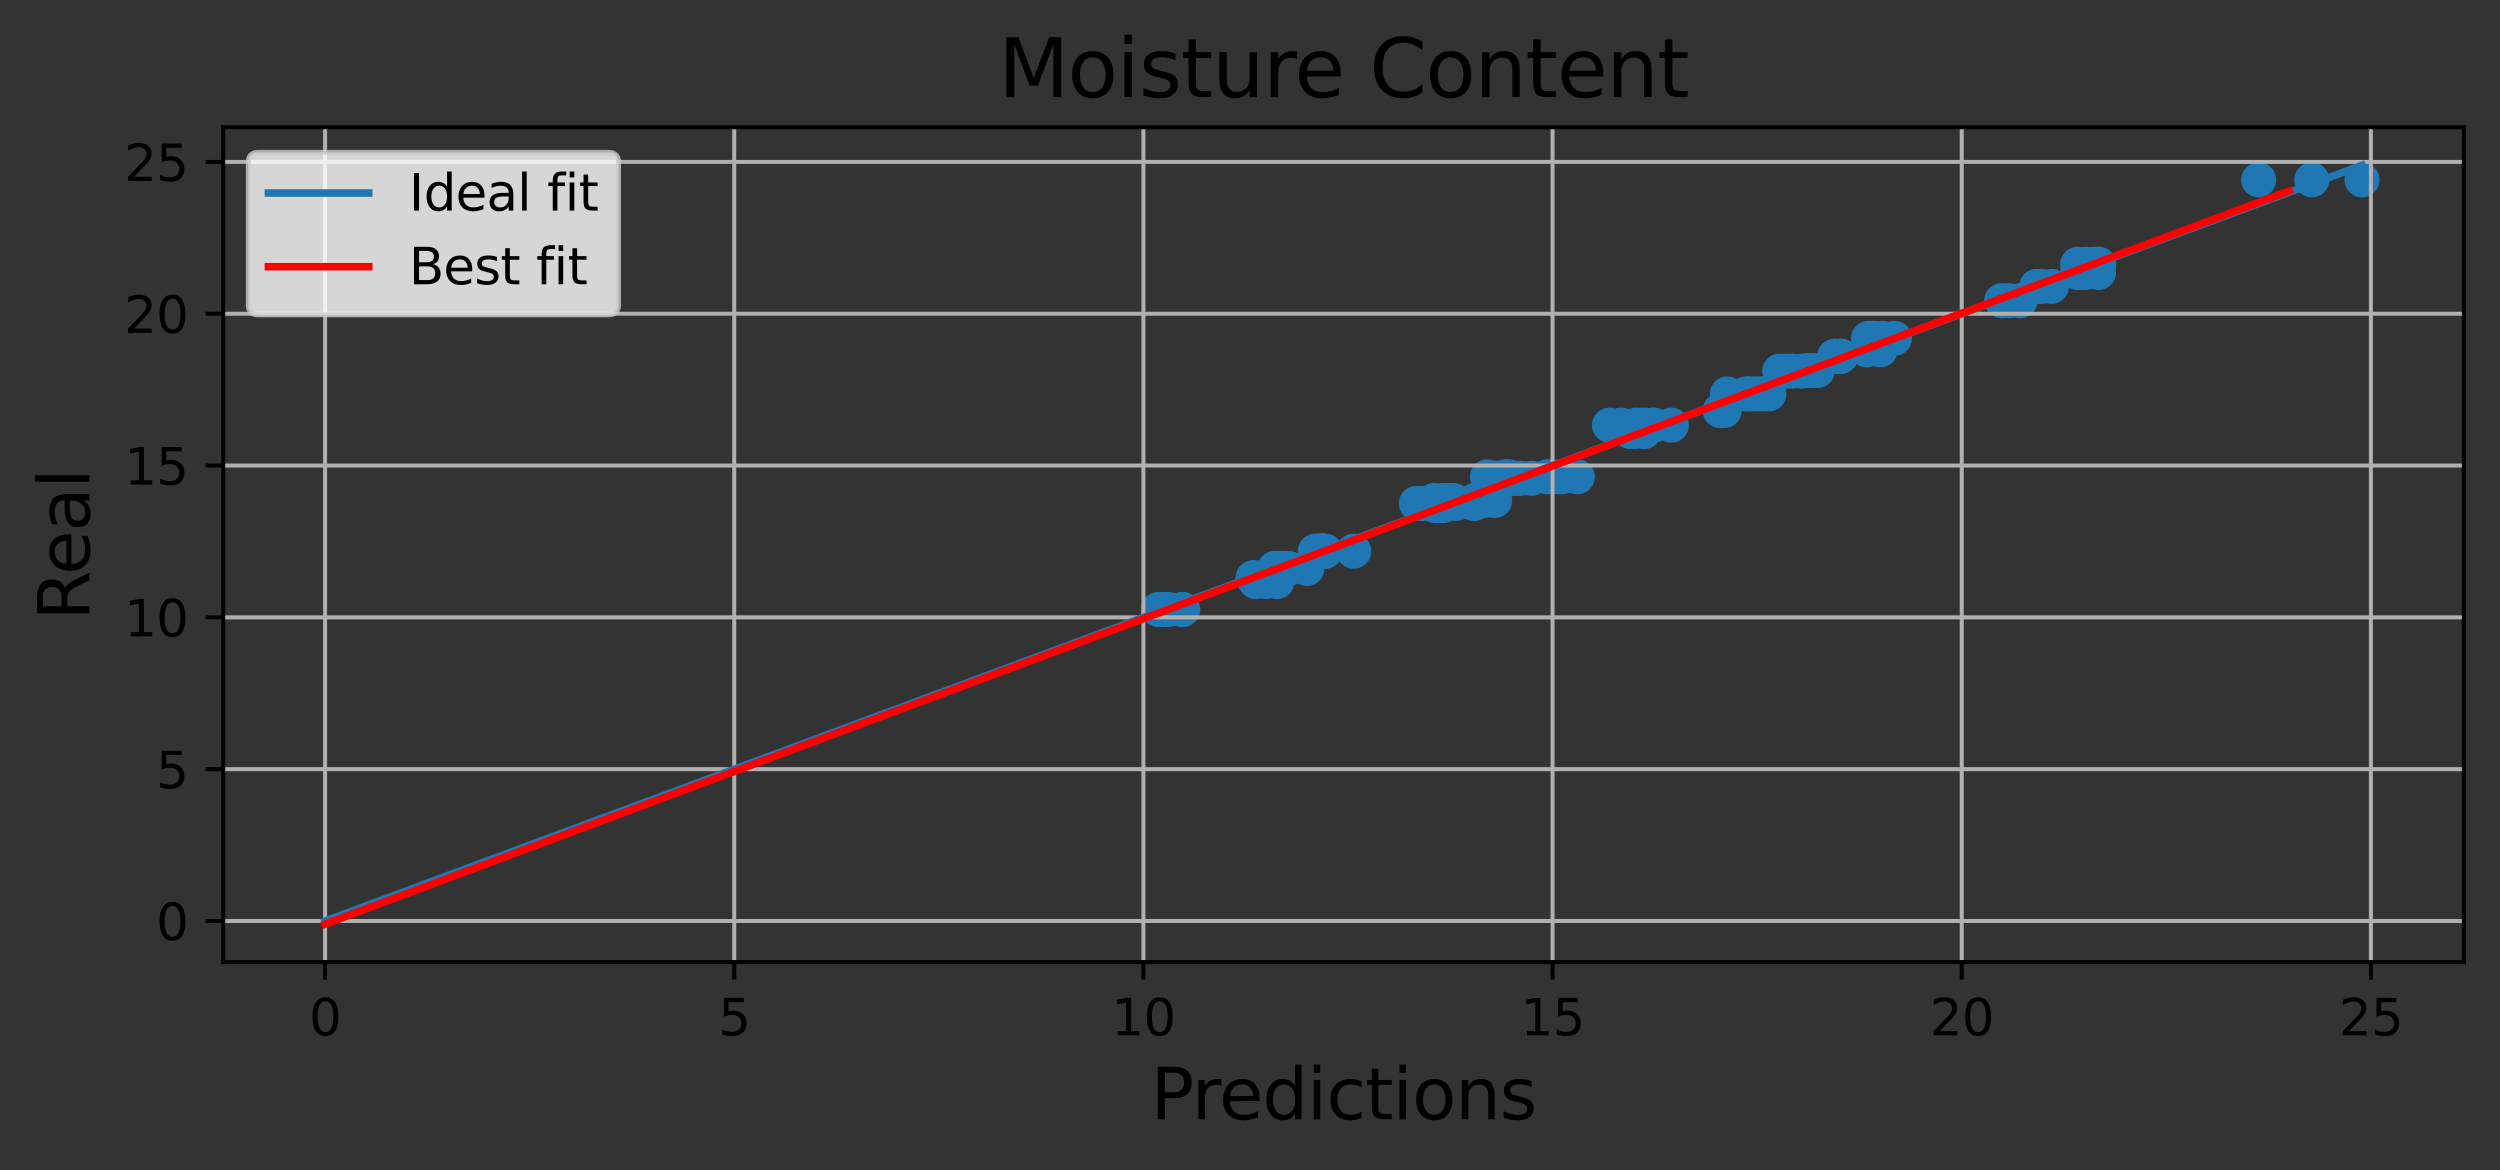 <?xml version="1.0" encoding="utf-8" standalone="no"?>
<!DOCTYPE svg PUBLIC "-//W3C//DTD SVG 1.1//EN"
  "http://www.w3.org/Graphics/SVG/1.1/DTD/svg11.dtd">
<svg xmlns:xlink="http://www.w3.org/1999/xlink" width="498.074pt" height="233.105pt" viewBox="0 0 498.074 233.105" xmlns="http://www.w3.org/2000/svg" version="1.1">
 <rect x="0" y="0" width="498.074" height="233.105" fill="#333333" stroke="none"/>
 <defs>
  <style type="text/css">*{stroke-linejoin: round; stroke-linecap: butt}</style>
 </defs>
 <g id="figure_1">
  <g id="patch_1">
   <path d="M 0 233.105 
L 498.074 233.105 
L 498.074 0 
L 0 0 
L 0 233.105 
z
" style="fill: none"/>
  </g>
  <g id="axes_1">
   <g id="patch_2">
    <path d="M 44.474 191.678 
L 490.874 191.678 
L 490.874 25.358 
L 44.474 25.358 
L 44.474 191.678 
z
" style="fill: none"/>
   </g>
   <g id="PathCollection_1">
    <defs>
     <path id="m0fe116f375" d="M 0 3 
C 0.796 3 1.559 2.684 2.121 2.121 
C 2.684 1.559 3 0.796 3 0 
C 3 -0.796 2.684 -1.559 2.121 -2.121 
C 1.559 -2.684 0.796 -3 0 -3 
C -0.796 -3 -1.559 -2.684 -2.121 -2.121 
C -2.684 -1.559 -3 -0.796 -3 0 
C -3 0.796 -2.684 1.559 -2.121 2.121 
C -1.559 2.684 -0.796 3 0 3 
z
" style="stroke: #1f77b4"/>
    </defs>
    <g clip-path="url(#pcf61de7779)">
     <use xlink:href="#m0fe116f375" x="287.49" y="100.736" style="fill: #1f77b4; stroke: #1f77b4"/>
     <use xlink:href="#m0fe116f375" x="375.026" y="67.406" style="fill: #1f77b4; stroke: #1f77b4"/>
     <use xlink:href="#m0fe116f375" x="298.16" y="95.292" style="fill: #1f77b4; stroke: #1f77b4"/>
     <use xlink:href="#m0fe116f375" x="413.914" y="54.279" style="fill: #1f77b4; stroke: #1f77b4"/>
     <use xlink:href="#m0fe116f375" x="232.717" y="121.424" style="fill: #1f77b4; stroke: #1f77b4"/>
     <use xlink:href="#m0fe116f375" x="405.851" y="57.062" style="fill: #1f77b4; stroke: #1f77b4"/>
     <use xlink:href="#m0fe116f375" x="262.474" y="109.81" style="fill: #1f77b4; stroke: #1f77b4"/>
     <use xlink:href="#m0fe116f375" x="301.898" y="95.292" style="fill: #1f77b4; stroke: #1f77b4"/>
     <use xlink:href="#m0fe116f375" x="374.601" y="69.704" style="fill: #1f77b4; stroke: #1f77b4"/>
     <use xlink:href="#m0fe116f375" x="254.413" y="115.859" style="fill: #1f77b4; stroke: #1f77b4"/>
     <use xlink:href="#m0fe116f375" x="295.104" y="99.708" style="fill: #1f77b4; stroke: #1f77b4"/>
     <use xlink:href="#m0fe116f375" x="297.903" y="95.292" style="fill: #1f77b4; stroke: #1f77b4"/>
     <use xlink:href="#m0fe116f375" x="230.777" y="121.424" style="fill: #1f77b4; stroke: #1f77b4"/>
     <use xlink:href="#m0fe116f375" x="405.797" y="57.062" style="fill: #1f77b4; stroke: #1f77b4"/>
     <use xlink:href="#m0fe116f375" x="357.035" y="73.939" style="fill: #1f77b4; stroke: #1f77b4"/>
     <use xlink:href="#m0fe116f375" x="348.699" y="78.476" style="fill: #1f77b4; stroke: #1f77b4"/>
     <use xlink:href="#m0fe116f375" x="349.935" y="78.476" style="fill: #1f77b4; stroke: #1f77b4"/>
     <use xlink:href="#m0fe116f375" x="327.084" y="84.706" style="fill: #1f77b4; stroke: #1f77b4"/>
     <use xlink:href="#m0fe116f375" x="449.984" y="35.83" style="fill: #1f77b4; stroke: #1f77b4"/>
     <use xlink:href="#m0fe116f375" x="231.641" y="121.424" style="fill: #1f77b4; stroke: #1f77b4"/>
     <use xlink:href="#m0fe116f375" x="361.135" y="73.818" style="fill: #1f77b4; stroke: #1f77b4"/>
     <use xlink:href="#m0fe116f375" x="295.883" y="99.708" style="fill: #1f77b4; stroke: #1f77b4"/>
     <use xlink:href="#m0fe116f375" x="255.005" y="113.258" style="fill: #1f77b4; stroke: #1f77b4"/>
     <use xlink:href="#m0fe116f375" x="254.137" y="113.258" style="fill: #1f77b4; stroke: #1f77b4"/>
     <use xlink:href="#m0fe116f375" x="288.492" y="99.708" style="fill: #1f77b4; stroke: #1f77b4"/>
     <use xlink:href="#m0fe116f375" x="249.724" y="115.133" style="fill: #1f77b4; stroke: #1f77b4"/>
     <use xlink:href="#m0fe116f375" x="308.251" y="94.989" style="fill: #1f77b4; stroke: #1f77b4"/>
     <use xlink:href="#m0fe116f375" x="264.04" y="109.81" style="fill: #1f77b4; stroke: #1f77b4"/>
     <use xlink:href="#m0fe116f375" x="263.358" y="109.81" style="fill: #1f77b4; stroke: #1f77b4"/>
     <use xlink:href="#m0fe116f375" x="332.98" y="84.706" style="fill: #1f77b4; stroke: #1f77b4"/>
     <use xlink:href="#m0fe116f375" x="377.425" y="67.406" style="fill: #1f77b4; stroke: #1f77b4"/>
     <use xlink:href="#m0fe116f375" x="354.573" y="73.939" style="fill: #1f77b4; stroke: #1f77b4"/>
     <use xlink:href="#m0fe116f375" x="232.129" y="121.424" style="fill: #1f77b4; stroke: #1f77b4"/>
     <use xlink:href="#m0fe116f375" x="301.739" y="95.292" style="fill: #1f77b4; stroke: #1f77b4"/>
     <use xlink:href="#m0fe116f375" x="327.57" y="85.976" style="fill: #1f77b4; stroke: #1f77b4"/>
     <use xlink:href="#m0fe116f375" x="249.628" y="115.133" style="fill: #1f77b4; stroke: #1f77b4"/>
     <use xlink:href="#m0fe116f375" x="255.337" y="113.258" style="fill: #1f77b4; stroke: #1f77b4"/>
     <use xlink:href="#m0fe116f375" x="311.169" y="94.989" style="fill: #1f77b4; stroke: #1f77b4"/>
     <use xlink:href="#m0fe116f375" x="285.724" y="99.708" style="fill: #1f77b4; stroke: #1f77b4"/>
     <use xlink:href="#m0fe116f375" x="262.054" y="109.81" style="fill: #1f77b4; stroke: #1f77b4"/>
     <use xlink:href="#m0fe116f375" x="293.847" y="99.708" style="fill: #1f77b4; stroke: #1f77b4"/>
     <use xlink:href="#m0fe116f375" x="235.645" y="121.424" style="fill: #1f77b4; stroke: #1f77b4"/>
     <use xlink:href="#m0fe116f375" x="256.189" y="113.258" style="fill: #1f77b4; stroke: #1f77b4"/>
     <use xlink:href="#m0fe116f375" x="362.073" y="73.818" style="fill: #1f77b4; stroke: #1f77b4"/>
     <use xlink:href="#m0fe116f375" x="254.002" y="113.258" style="fill: #1f77b4; stroke: #1f77b4"/>
     <use xlink:href="#m0fe116f375" x="263.45" y="109.81" style="fill: #1f77b4; stroke: #1f77b4"/>
     <use xlink:href="#m0fe116f375" x="231.631" y="121.424" style="fill: #1f77b4; stroke: #1f77b4"/>
     <use xlink:href="#m0fe116f375" x="366.723" y="70.975" style="fill: #1f77b4; stroke: #1f77b4"/>
     <use xlink:href="#m0fe116f375" x="308.885" y="94.989" style="fill: #1f77b4; stroke: #1f77b4"/>
     <use xlink:href="#m0fe116f375" x="250.188" y="115.859" style="fill: #1f77b4; stroke: #1f77b4"/>
     <use xlink:href="#m0fe116f375" x="414.472" y="54.279" style="fill: #1f77b4; stroke: #1f77b4"/>
     <use xlink:href="#m0fe116f375" x="314.255" y="94.989" style="fill: #1f77b4; stroke: #1f77b4"/>
     <use xlink:href="#m0fe116f375" x="283.469" y="100.313" style="fill: #1f77b4; stroke: #1f77b4"/>
     <use xlink:href="#m0fe116f375" x="460.582" y="35.83" style="fill: #1f77b4; stroke: #1f77b4"/>
     <use xlink:href="#m0fe116f375" x="408.72" y="57.062" style="fill: #1f77b4; stroke: #1f77b4"/>
     <use xlink:href="#m0fe116f375" x="305.14" y="95.292" style="fill: #1f77b4; stroke: #1f77b4"/>
     <use xlink:href="#m0fe116f375" x="300.538" y="94.989" style="fill: #1f77b4; stroke: #1f77b4"/>
     <use xlink:href="#m0fe116f375" x="320.644" y="84.706" style="fill: #1f77b4; stroke: #1f77b4"/>
     <use xlink:href="#m0fe116f375" x="300.558" y="95.292" style="fill: #1f77b4; stroke: #1f77b4"/>
     <use xlink:href="#m0fe116f375" x="252.203" y="115.859" style="fill: #1f77b4; stroke: #1f77b4"/>
     <use xlink:href="#m0fe116f375" x="310.524" y="94.989" style="fill: #1f77b4; stroke: #1f77b4"/>
     <use xlink:href="#m0fe116f375" x="282.196" y="100.313" style="fill: #1f77b4; stroke: #1f77b4"/>
     <use xlink:href="#m0fe116f375" x="360.33" y="73.818" style="fill: #1f77b4; stroke: #1f77b4"/>
     <use xlink:href="#m0fe116f375" x="398.783" y="59.905" style="fill: #1f77b4; stroke: #1f77b4"/>
     <use xlink:href="#m0fe116f375" x="365.541" y="70.975" style="fill: #1f77b4; stroke: #1f77b4"/>
     <use xlink:href="#m0fe116f375" x="400.303" y="59.905" style="fill: #1f77b4; stroke: #1f77b4"/>
     <use xlink:href="#m0fe116f375" x="418.084" y="54.279" style="fill: #1f77b4; stroke: #1f77b4"/>
     <use xlink:href="#m0fe116f375" x="288.75" y="99.708" style="fill: #1f77b4; stroke: #1f77b4"/>
     <use xlink:href="#m0fe116f375" x="329.361" y="84.706" style="fill: #1f77b4; stroke: #1f77b4"/>
     <use xlink:href="#m0fe116f375" x="402.46" y="59.905" style="fill: #1f77b4; stroke: #1f77b4"/>
     <use xlink:href="#m0fe116f375" x="302.854" y="95.292" style="fill: #1f77b4; stroke: #1f77b4"/>
     <use xlink:href="#m0fe116f375" x="418.124" y="52.646" style="fill: #1f77b4; stroke: #1f77b4"/>
     <use xlink:href="#m0fe116f375" x="287.669" y="100.313" style="fill: #1f77b4; stroke: #1f77b4"/>
     <use xlink:href="#m0fe116f375" x="406.697" y="57.062" style="fill: #1f77b4; stroke: #1f77b4"/>
     <use xlink:href="#m0fe116f375" x="249.87" y="115.133" style="fill: #1f77b4; stroke: #1f77b4"/>
     <use xlink:href="#m0fe116f375" x="249.893" y="115.133" style="fill: #1f77b4; stroke: #1f77b4"/>
     <use xlink:href="#m0fe116f375" x="293.707" y="100.313" style="fill: #1f77b4; stroke: #1f77b4"/>
     <use xlink:href="#m0fe116f375" x="325.643" y="85.976" style="fill: #1f77b4; stroke: #1f77b4"/>
     <use xlink:href="#m0fe116f375" x="415.395" y="54.279" style="fill: #1f77b4; stroke: #1f77b4"/>
     <use xlink:href="#m0fe116f375" x="260.371" y="113.258" style="fill: #1f77b4; stroke: #1f77b4"/>
     <use xlink:href="#m0fe116f375" x="263.275" y="109.81" style="fill: #1f77b4; stroke: #1f77b4"/>
     <use xlink:href="#m0fe116f375" x="352.418" y="78.476" style="fill: #1f77b4; stroke: #1f77b4"/>
     <use xlink:href="#m0fe116f375" x="371.913" y="69.704" style="fill: #1f77b4; stroke: #1f77b4"/>
     <use xlink:href="#m0fe116f375" x="287.65" y="99.708" style="fill: #1f77b4; stroke: #1f77b4"/>
     <use xlink:href="#m0fe116f375" x="327.798" y="84.706" style="fill: #1f77b4; stroke: #1f77b4"/>
     <use xlink:href="#m0fe116f375" x="285.948" y="100.736" style="fill: #1f77b4; stroke: #1f77b4"/>
     <use xlink:href="#m0fe116f375" x="235.501" y="121.424" style="fill: #1f77b4; stroke: #1f77b4"/>
     <use xlink:href="#m0fe116f375" x="299.865" y="94.989" style="fill: #1f77b4; stroke: #1f77b4"/>
     <use xlink:href="#m0fe116f375" x="286.946" y="100.313" style="fill: #1f77b4; stroke: #1f77b4"/>
     <use xlink:href="#m0fe116f375" x="366.653" y="70.975" style="fill: #1f77b4; stroke: #1f77b4"/>
     <use xlink:href="#m0fe116f375" x="415.664" y="52.646" style="fill: #1f77b4; stroke: #1f77b4"/>
     <use xlink:href="#m0fe116f375" x="255.123" y="113.258" style="fill: #1f77b4; stroke: #1f77b4"/>
     <use xlink:href="#m0fe116f375" x="256.762" y="113.258" style="fill: #1f77b4; stroke: #1f77b4"/>
     <use xlink:href="#m0fe116f375" x="414.343" y="54.279" style="fill: #1f77b4; stroke: #1f77b4"/>
     <use xlink:href="#m0fe116f375" x="254.092" y="113.258" style="fill: #1f77b4; stroke: #1f77b4"/>
     <use xlink:href="#m0fe116f375" x="470.583" y="35.83" style="fill: #1f77b4; stroke: #1f77b4"/>
     <use xlink:href="#m0fe116f375" x="373.298" y="67.406" style="fill: #1f77b4; stroke: #1f77b4"/>
     <use xlink:href="#m0fe116f375" x="342.712" y="81.803" style="fill: #1f77b4; stroke: #1f77b4"/>
     <use xlink:href="#m0fe116f375" x="290.12" y="100.313" style="fill: #1f77b4; stroke: #1f77b4"/>
     <use xlink:href="#m0fe116f375" x="263.768" y="109.81" style="fill: #1f77b4; stroke: #1f77b4"/>
     <use xlink:href="#m0fe116f375" x="413.938" y="52.646" style="fill: #1f77b4; stroke: #1f77b4"/>
     <use xlink:href="#m0fe116f375" x="297.779" y="99.708" style="fill: #1f77b4; stroke: #1f77b4"/>
     <use xlink:href="#m0fe116f375" x="365.636" y="70.975" style="fill: #1f77b4; stroke: #1f77b4"/>
     <use xlink:href="#m0fe116f375" x="296.355" y="94.989" style="fill: #1f77b4; stroke: #1f77b4"/>
     <use xlink:href="#m0fe116f375" x="343.504" y="81.803" style="fill: #1f77b4; stroke: #1f77b4"/>
     <use xlink:href="#m0fe116f375" x="417.306" y="52.646" style="fill: #1f77b4; stroke: #1f77b4"/>
     <use xlink:href="#m0fe116f375" x="329.489" y="84.706" style="fill: #1f77b4; stroke: #1f77b4"/>
     <use xlink:href="#m0fe116f375" x="347.93" y="78.476" style="fill: #1f77b4; stroke: #1f77b4"/>
     <use xlink:href="#m0fe116f375" x="289.547" y="99.708" style="fill: #1f77b4; stroke: #1f77b4"/>
     <use xlink:href="#m0fe116f375" x="269.7" y="109.81" style="fill: #1f77b4; stroke: #1f77b4"/>
     <use xlink:href="#m0fe116f375" x="355.766" y="73.939" style="fill: #1f77b4; stroke: #1f77b4"/>
     <use xlink:href="#m0fe116f375" x="366.686" y="70.975" style="fill: #1f77b4; stroke: #1f77b4"/>
     <use xlink:href="#m0fe116f375" x="263.356" y="109.81" style="fill: #1f77b4; stroke: #1f77b4"/>
     <use xlink:href="#m0fe116f375" x="350.975" y="78.476" style="fill: #1f77b4; stroke: #1f77b4"/>
     <use xlink:href="#m0fe116f375" x="344.143" y="78.476" style="fill: #1f77b4; stroke: #1f77b4"/>
     <use xlink:href="#m0fe116f375" x="358.904" y="73.939" style="fill: #1f77b4; stroke: #1f77b4"/>
     <use xlink:href="#m0fe116f375" x="322.961" y="84.706" style="fill: #1f77b4; stroke: #1f77b4"/>
     <use xlink:href="#m0fe116f375" x="251.132" y="115.133" style="fill: #1f77b4; stroke: #1f77b4"/>
     <use xlink:href="#m0fe116f375" x="324.837" y="85.976" style="fill: #1f77b4; stroke: #1f77b4"/>
     <use xlink:href="#m0fe116f375" x="325.936" y="84.706" style="fill: #1f77b4; stroke: #1f77b4"/>
     <use xlink:href="#m0fe116f375" x="372.253" y="67.406" style="fill: #1f77b4; stroke: #1f77b4"/>
    </g>
   </g>
   <g id="matplotlib.axis_1">
    <g id="xtick_1">
     <g id="line2d_1">
      <path d="M 64.765 191.678 
L 64.765 25.358 
" clip-path="url(#pcf61de7779)" style="fill: none; stroke: #b0b0b0; stroke-width: 0.8; stroke-linecap: square"/>
     </g>
     <g id="line2d_2">
      <defs>
       <path id="md1a4fee210" d="M 0 0 
L 0 3.5 
" style="stroke: #000000; stroke-width: 0.8"/>
      </defs>
      <g>
       <use xlink:href="#md1a4fee210" x="64.765" y="191.678" style="stroke: #000000; stroke-width: 0.8"/>
      </g>
     </g>
     <g id="text_1">
      <!-- 0 -->
      <g transform="translate(61.584 206.276)scale(0.1 -0.1)">
       <defs>
        <path id="DejaVuSans-30" d="M 2034 4250 
Q 1547 4250 1301 3770 
Q 1056 3291 1056 2328 
Q 1056 1369 1301 889 
Q 1547 409 2034 409 
Q 2525 409 2770 889 
Q 3016 1369 3016 2328 
Q 3016 3291 2770 3770 
Q 2525 4250 2034 4250 
z
M 2034 4750 
Q 2819 4750 3233 4129 
Q 3647 3509 3647 2328 
Q 3647 1150 3233 529 
Q 2819 -91 2034 -91 
Q 1250 -91 836 529 
Q 422 1150 422 2328 
Q 422 3509 836 4129 
Q 1250 4750 2034 4750 
z
" transform="scale(0.016)"/>
       </defs>
       <use xlink:href="#DejaVuSans-30"/>
      </g>
     </g>
    </g>
    <g id="xtick_2">
     <g id="line2d_3">
      <path d="M 146.283 191.678 
L 146.283 25.358 
" clip-path="url(#pcf61de7779)" style="fill: none; stroke: #b0b0b0; stroke-width: 0.8; stroke-linecap: square"/>
     </g>
     <g id="line2d_4">
      <g>
       <use xlink:href="#md1a4fee210" x="146.283" y="191.678" style="stroke: #000000; stroke-width: 0.8"/>
      </g>
     </g>
     <g id="text_2">
      <!-- 5 -->
      <g transform="translate(143.102 206.276)scale(0.1 -0.1)">
       <defs>
        <path id="DejaVuSans-35" d="M 691 4666 
L 3169 4666 
L 3169 4134 
L 1269 4134 
L 1269 2991 
Q 1406 3038 1543 3061 
Q 1681 3084 1819 3084 
Q 2600 3084 3056 2656 
Q 3513 2228 3513 1497 
Q 3513 744 3044 326 
Q 2575 -91 1722 -91 
Q 1428 -91 1123 -41 
Q 819 9 494 109 
L 494 744 
Q 775 591 1075 516 
Q 1375 441 1709 441 
Q 2250 441 2565 725 
Q 2881 1009 2881 1497 
Q 2881 1984 2565 2268 
Q 2250 2553 1709 2553 
Q 1456 2553 1204 2497 
Q 953 2441 691 2322 
L 691 4666 
z
" transform="scale(0.016)"/>
       </defs>
       <use xlink:href="#DejaVuSans-35"/>
      </g>
     </g>
    </g>
    <g id="xtick_3">
     <g id="line2d_5">
      <path d="M 227.801 191.678 
L 227.801 25.358 
" clip-path="url(#pcf61de7779)" style="fill: none; stroke: #b0b0b0; stroke-width: 0.8; stroke-linecap: square"/>
     </g>
     <g id="line2d_6">
      <g>
       <use xlink:href="#md1a4fee210" x="227.801" y="191.678" style="stroke: #000000; stroke-width: 0.8"/>
      </g>
     </g>
     <g id="text_3">
      <!-- 10 -->
      <g transform="translate(221.438 206.276)scale(0.1 -0.1)">
       <defs>
        <path id="DejaVuSans-31" d="M 794 531 
L 1825 531 
L 1825 4091 
L 703 3866 
L 703 4441 
L 1819 4666 
L 2450 4666 
L 2450 531 
L 3481 531 
L 3481 0 
L 794 0 
L 794 531 
z
" transform="scale(0.016)"/>
       </defs>
       <use xlink:href="#DejaVuSans-31"/>
       <use xlink:href="#DejaVuSans-30" x="63.623"/>
      </g>
     </g>
    </g>
    <g id="xtick_4">
     <g id="line2d_7">
      <path d="M 309.318 191.678 
L 309.318 25.358 
" clip-path="url(#pcf61de7779)" style="fill: none; stroke: #b0b0b0; stroke-width: 0.8; stroke-linecap: square"/>
     </g>
     <g id="line2d_8">
      <g>
       <use xlink:href="#md1a4fee210" x="309.318" y="191.678" style="stroke: #000000; stroke-width: 0.8"/>
      </g>
     </g>
     <g id="text_4">
      <!-- 15 -->
      <g transform="translate(302.956 206.276)scale(0.1 -0.1)">
       <use xlink:href="#DejaVuSans-31"/>
       <use xlink:href="#DejaVuSans-35" x="63.623"/>
      </g>
     </g>
    </g>
    <g id="xtick_5">
     <g id="line2d_9">
      <path d="M 390.836 191.678 
L 390.836 25.358 
" clip-path="url(#pcf61de7779)" style="fill: none; stroke: #b0b0b0; stroke-width: 0.8; stroke-linecap: square"/>
     </g>
     <g id="line2d_10">
      <g>
       <use xlink:href="#md1a4fee210" x="390.836" y="191.678" style="stroke: #000000; stroke-width: 0.8"/>
      </g>
     </g>
     <g id="text_5">
      <!-- 20 -->
      <g transform="translate(384.473 206.276)scale(0.1 -0.1)">
       <defs>
        <path id="DejaVuSans-32" d="M 1228 531 
L 3431 531 
L 3431 0 
L 469 0 
L 469 531 
Q 828 903 1448 1529 
Q 2069 2156 2228 2338 
Q 2531 2678 2651 2914 
Q 2772 3150 2772 3378 
Q 2772 3750 2511 3984 
Q 2250 4219 1831 4219 
Q 1534 4219 1204 4116 
Q 875 4013 500 3803 
L 500 4441 
Q 881 4594 1212 4672 
Q 1544 4750 1819 4750 
Q 2544 4750 2975 4387 
Q 3406 4025 3406 3419 
Q 3406 3131 3298 2873 
Q 3191 2616 2906 2266 
Q 2828 2175 2409 1742 
Q 1991 1309 1228 531 
z
" transform="scale(0.016)"/>
       </defs>
       <use xlink:href="#DejaVuSans-32"/>
       <use xlink:href="#DejaVuSans-30" x="63.623"/>
      </g>
     </g>
    </g>
    <g id="xtick_6">
     <g id="line2d_11">
      <path d="M 472.353 191.678 
L 472.353 25.358 
" clip-path="url(#pcf61de7779)" style="fill: none; stroke: #b0b0b0; stroke-width: 0.8; stroke-linecap: square"/>
     </g>
     <g id="line2d_12">
      <g>
       <use xlink:href="#md1a4fee210" x="472.353" y="191.678" style="stroke: #000000; stroke-width: 0.8"/>
      </g>
     </g>
     <g id="text_6">
      <!-- 25 -->
      <g transform="translate(465.991 206.276)scale(0.1 -0.1)">
       <use xlink:href="#DejaVuSans-32"/>
       <use xlink:href="#DejaVuSans-35" x="63.623"/>
      </g>
     </g>
    </g>
    <g id="text_7">
     <!-- Predictions -->
     <g transform="translate(229.256 222.993)scale(0.14 -0.14)">
      <defs>
       <path id="DejaVuSans-50" d="M 1259 4147 
L 1259 2394 
L 2053 2394 
Q 2494 2394 2734 2622 
Q 2975 2850 2975 3272 
Q 2975 3691 2734 3919 
Q 2494 4147 2053 4147 
L 1259 4147 
z
M 628 4666 
L 2053 4666 
Q 2838 4666 3239 4311 
Q 3641 3956 3641 3272 
Q 3641 2581 3239 2228 
Q 2838 1875 2053 1875 
L 1259 1875 
L 1259 0 
L 628 0 
L 628 4666 
z
" transform="scale(0.016)"/>
       <path id="DejaVuSans-72" d="M 2631 2963 
Q 2534 3019 2420 3045 
Q 2306 3072 2169 3072 
Q 1681 3072 1420 2755 
Q 1159 2438 1159 1844 
L 1159 0 
L 581 0 
L 581 3500 
L 1159 3500 
L 1159 2956 
Q 1341 3275 1631 3429 
Q 1922 3584 2338 3584 
Q 2397 3584 2469 3576 
Q 2541 3569 2628 3553 
L 2631 2963 
z
" transform="scale(0.016)"/>
       <path id="DejaVuSans-65" d="M 3597 1894 
L 3597 1613 
L 953 1613 
Q 991 1019 1311 708 
Q 1631 397 2203 397 
Q 2534 397 2845 478 
Q 3156 559 3463 722 
L 3463 178 
Q 3153 47 2828 -22 
Q 2503 -91 2169 -91 
Q 1331 -91 842 396 
Q 353 884 353 1716 
Q 353 2575 817 3079 
Q 1281 3584 2069 3584 
Q 2775 3584 3186 3129 
Q 3597 2675 3597 1894 
z
M 3022 2063 
Q 3016 2534 2758 2815 
Q 2500 3097 2075 3097 
Q 1594 3097 1305 2825 
Q 1016 2553 972 2059 
L 3022 2063 
z
" transform="scale(0.016)"/>
       <path id="DejaVuSans-64" d="M 2906 2969 
L 2906 4863 
L 3481 4863 
L 3481 0 
L 2906 0 
L 2906 525 
Q 2725 213 2448 61 
Q 2172 -91 1784 -91 
Q 1150 -91 751 415 
Q 353 922 353 1747 
Q 353 2572 751 3078 
Q 1150 3584 1784 3584 
Q 2172 3584 2448 3432 
Q 2725 3281 2906 2969 
z
M 947 1747 
Q 947 1113 1208 752 
Q 1469 391 1925 391 
Q 2381 391 2643 752 
Q 2906 1113 2906 1747 
Q 2906 2381 2643 2742 
Q 2381 3103 1925 3103 
Q 1469 3103 1208 2742 
Q 947 2381 947 1747 
z
" transform="scale(0.016)"/>
       <path id="DejaVuSans-69" d="M 603 3500 
L 1178 3500 
L 1178 0 
L 603 0 
L 603 3500 
z
M 603 4863 
L 1178 4863 
L 1178 4134 
L 603 4134 
L 603 4863 
z
" transform="scale(0.016)"/>
       <path id="DejaVuSans-63" d="M 3122 3366 
L 3122 2828 
Q 2878 2963 2633 3030 
Q 2388 3097 2138 3097 
Q 1578 3097 1268 2742 
Q 959 2388 959 1747 
Q 959 1106 1268 751 
Q 1578 397 2138 397 
Q 2388 397 2633 464 
Q 2878 531 3122 666 
L 3122 134 
Q 2881 22 2623 -34 
Q 2366 -91 2075 -91 
Q 1284 -91 818 406 
Q 353 903 353 1747 
Q 353 2603 823 3093 
Q 1294 3584 2113 3584 
Q 2378 3584 2631 3529 
Q 2884 3475 3122 3366 
z
" transform="scale(0.016)"/>
       <path id="DejaVuSans-74" d="M 1172 4494 
L 1172 3500 
L 2356 3500 
L 2356 3053 
L 1172 3053 
L 1172 1153 
Q 1172 725 1289 603 
Q 1406 481 1766 481 
L 2356 481 
L 2356 0 
L 1766 0 
Q 1100 0 847 248 
Q 594 497 594 1153 
L 594 3053 
L 172 3053 
L 172 3500 
L 594 3500 
L 594 4494 
L 1172 4494 
z
" transform="scale(0.016)"/>
       <path id="DejaVuSans-6f" d="M 1959 3097 
Q 1497 3097 1228 2736 
Q 959 2375 959 1747 
Q 959 1119 1226 758 
Q 1494 397 1959 397 
Q 2419 397 2687 759 
Q 2956 1122 2956 1747 
Q 2956 2369 2687 2733 
Q 2419 3097 1959 3097 
z
M 1959 3584 
Q 2709 3584 3137 3096 
Q 3566 2609 3566 1747 
Q 3566 888 3137 398 
Q 2709 -91 1959 -91 
Q 1206 -91 779 398 
Q 353 888 353 1747 
Q 353 2609 779 3096 
Q 1206 3584 1959 3584 
z
" transform="scale(0.016)"/>
       <path id="DejaVuSans-6e" d="M 3513 2113 
L 3513 0 
L 2938 0 
L 2938 2094 
Q 2938 2591 2744 2837 
Q 2550 3084 2163 3084 
Q 1697 3084 1428 2787 
Q 1159 2491 1159 1978 
L 1159 0 
L 581 0 
L 581 3500 
L 1159 3500 
L 1159 2956 
Q 1366 3272 1645 3428 
Q 1925 3584 2291 3584 
Q 2894 3584 3203 3211 
Q 3513 2838 3513 2113 
z
" transform="scale(0.016)"/>
       <path id="DejaVuSans-73" d="M 2834 3397 
L 2834 2853 
Q 2591 2978 2328 3040 
Q 2066 3103 1784 3103 
Q 1356 3103 1142 2972 
Q 928 2841 928 2578 
Q 928 2378 1081 2264 
Q 1234 2150 1697 2047 
L 1894 2003 
Q 2506 1872 2764 1633 
Q 3022 1394 3022 966 
Q 3022 478 2636 193 
Q 2250 -91 1575 -91 
Q 1294 -91 989 -36 
Q 684 19 347 128 
L 347 722 
Q 666 556 975 473 
Q 1284 391 1588 391 
Q 1994 391 2212 530 
Q 2431 669 2431 922 
Q 2431 1156 2273 1281 
Q 2116 1406 1581 1522 
L 1381 1569 
Q 847 1681 609 1914 
Q 372 2147 372 2553 
Q 372 3047 722 3315 
Q 1072 3584 1716 3584 
Q 2034 3584 2315 3537 
Q 2597 3491 2834 3397 
z
" transform="scale(0.016)"/>
      </defs>
      <use xlink:href="#DejaVuSans-50"/>
      <use xlink:href="#DejaVuSans-72" x="58.553"/>
      <use xlink:href="#DejaVuSans-65" x="97.416"/>
      <use xlink:href="#DejaVuSans-64" x="158.939"/>
      <use xlink:href="#DejaVuSans-69" x="222.416"/>
      <use xlink:href="#DejaVuSans-63" x="250.199"/>
      <use xlink:href="#DejaVuSans-74" x="305.18"/>
      <use xlink:href="#DejaVuSans-69" x="344.389"/>
      <use xlink:href="#DejaVuSans-6f" x="372.172"/>
      <use xlink:href="#DejaVuSans-6e" x="433.354"/>
      <use xlink:href="#DejaVuSans-73" x="496.732"/>
     </g>
    </g>
   </g>
   <g id="matplotlib.axis_2">
    <g id="ytick_1">
     <g id="line2d_13">
      <path d="M 44.474 183.487 
L 490.874 183.487 
" clip-path="url(#pcf61de7779)" style="fill: none; stroke: #b0b0b0; stroke-width: 0.8; stroke-linecap: square"/>
     </g>
     <g id="line2d_14">
      <defs>
       <path id="mcff268d271" d="M 0 0 
L -3.5 0 
" style="stroke: #000000; stroke-width: 0.8"/>
      </defs>
      <g>
       <use xlink:href="#mcff268d271" x="44.474" y="183.487" style="stroke: #000000; stroke-width: 0.8"/>
      </g>
     </g>
     <g id="text_8">
      <!-- 0 -->
      <g transform="translate(31.112 187.286)scale(0.1 -0.1)">
       <use xlink:href="#DejaVuSans-30"/>
      </g>
     </g>
    </g>
    <g id="ytick_2">
     <g id="line2d_15">
      <path d="M 44.474 153.242 
L 490.874 153.242 
" clip-path="url(#pcf61de7779)" style="fill: none; stroke: #b0b0b0; stroke-width: 0.8; stroke-linecap: square"/>
     </g>
     <g id="line2d_16">
      <g>
       <use xlink:href="#mcff268d271" x="44.474" y="153.242" style="stroke: #000000; stroke-width: 0.8"/>
      </g>
     </g>
     <g id="text_9">
      <!-- 5 -->
      <g transform="translate(31.112 157.041)scale(0.1 -0.1)">
       <use xlink:href="#DejaVuSans-35"/>
      </g>
     </g>
    </g>
    <g id="ytick_3">
     <g id="line2d_17">
      <path d="M 44.474 122.997 
L 490.874 122.997 
" clip-path="url(#pcf61de7779)" style="fill: none; stroke: #b0b0b0; stroke-width: 0.8; stroke-linecap: square"/>
     </g>
     <g id="line2d_18">
      <g>
       <use xlink:href="#mcff268d271" x="44.474" y="122.997" style="stroke: #000000; stroke-width: 0.8"/>
      </g>
     </g>
     <g id="text_10">
      <!-- 10 -->
      <g transform="translate(24.749 126.796)scale(0.1 -0.1)">
       <use xlink:href="#DejaVuSans-31"/>
       <use xlink:href="#DejaVuSans-30" x="63.623"/>
      </g>
     </g>
    </g>
    <g id="ytick_4">
     <g id="line2d_19">
      <path d="M 44.474 92.751 
L 490.874 92.751 
" clip-path="url(#pcf61de7779)" style="fill: none; stroke: #b0b0b0; stroke-width: 0.8; stroke-linecap: square"/>
     </g>
     <g id="line2d_20">
      <g>
       <use xlink:href="#mcff268d271" x="44.474" y="92.751" style="stroke: #000000; stroke-width: 0.8"/>
      </g>
     </g>
     <g id="text_11">
      <!-- 15 -->
      <g transform="translate(24.749 96.551)scale(0.1 -0.1)">
       <use xlink:href="#DejaVuSans-31"/>
       <use xlink:href="#DejaVuSans-35" x="63.623"/>
      </g>
     </g>
    </g>
    <g id="ytick_5">
     <g id="line2d_21">
      <path d="M 44.474 62.506 
L 490.874 62.506 
" clip-path="url(#pcf61de7779)" style="fill: none; stroke: #b0b0b0; stroke-width: 0.8; stroke-linecap: square"/>
     </g>
     <g id="line2d_22">
      <g>
       <use xlink:href="#mcff268d271" x="44.474" y="62.506" style="stroke: #000000; stroke-width: 0.8"/>
      </g>
     </g>
     <g id="text_12">
      <!-- 20 -->
      <g transform="translate(24.749 66.305)scale(0.1 -0.1)">
       <use xlink:href="#DejaVuSans-32"/>
       <use xlink:href="#DejaVuSans-30" x="63.623"/>
      </g>
     </g>
    </g>
    <g id="ytick_6">
     <g id="line2d_23">
      <path d="M 44.474 32.261 
L 490.874 32.261 
" clip-path="url(#pcf61de7779)" style="fill: none; stroke: #b0b0b0; stroke-width: 0.8; stroke-linecap: square"/>
     </g>
     <g id="line2d_24">
      <g>
       <use xlink:href="#mcff268d271" x="44.474" y="32.261" style="stroke: #000000; stroke-width: 0.8"/>
      </g>
     </g>
     <g id="text_13">
      <!-- 25 -->
      <g transform="translate(24.749 36.06)scale(0.1 -0.1)">
       <use xlink:href="#DejaVuSans-32"/>
       <use xlink:href="#DejaVuSans-35" x="63.623"/>
      </g>
     </g>
    </g>
    <g id="text_14">
     <!-- Real -->
     <g transform="translate(17.838 123.608)rotate(-90)scale(0.14 -0.14)">
      <defs>
       <path id="DejaVuSans-52" d="M 2841 2188 
Q 3044 2119 3236 1894 
Q 3428 1669 3622 1275 
L 4263 0 
L 3584 0 
L 2988 1197 
Q 2756 1666 2539 1819 
Q 2322 1972 1947 1972 
L 1259 1972 
L 1259 0 
L 628 0 
L 628 4666 
L 2053 4666 
Q 2853 4666 3247 4331 
Q 3641 3997 3641 3322 
Q 3641 2881 3436 2590 
Q 3231 2300 2841 2188 
z
M 1259 4147 
L 1259 2491 
L 2053 2491 
Q 2509 2491 2742 2702 
Q 2975 2913 2975 3322 
Q 2975 3731 2742 3939 
Q 2509 4147 2053 4147 
L 1259 4147 
z
" transform="scale(0.016)"/>
       <path id="DejaVuSans-61" d="M 2194 1759 
Q 1497 1759 1228 1600 
Q 959 1441 959 1056 
Q 959 750 1161 570 
Q 1363 391 1709 391 
Q 2188 391 2477 730 
Q 2766 1069 2766 1631 
L 2766 1759 
L 2194 1759 
z
M 3341 1997 
L 3341 0 
L 2766 0 
L 2766 531 
Q 2569 213 2275 61 
Q 1981 -91 1556 -91 
Q 1019 -91 701 211 
Q 384 513 384 1019 
Q 384 1609 779 1909 
Q 1175 2209 1959 2209 
L 2766 2209 
L 2766 2266 
Q 2766 2663 2505 2880 
Q 2244 3097 1772 3097 
Q 1472 3097 1187 3025 
Q 903 2953 641 2809 
L 641 3341 
Q 956 3463 1253 3523 
Q 1550 3584 1831 3584 
Q 2591 3584 2966 3190 
Q 3341 2797 3341 1997 
z
" transform="scale(0.016)"/>
       <path id="DejaVuSans-6c" d="M 603 4863 
L 1178 4863 
L 1178 0 
L 603 0 
L 603 4863 
z
" transform="scale(0.016)"/>
      </defs>
      <use xlink:href="#DejaVuSans-52"/>
      <use xlink:href="#DejaVuSans-65" x="64.982"/>
      <use xlink:href="#DejaVuSans-61" x="126.506"/>
      <use xlink:href="#DejaVuSans-6c" x="187.785"/>
     </g>
    </g>
   </g>
   <g id="line2d_25">
    <path d="M 64.765 183.487 
L 81.069 177.438 
L 470.583 32.917 
" clip-path="url(#pcf61de7779)" style="fill: none; stroke: #1f77b4; stroke-width: 1.5; stroke-linecap: square"/>
   </g>
   <g id="line2d_26">
    <path d="M 64.765 184.118 
L 81.069 178.032 
L 97.372 171.947 
L 113.676 165.861 
L 129.979 159.776 
L 146.283 153.691 
L 162.586 147.605 
L 178.89 141.52 
L 195.193 135.434 
L 211.497 129.349 
L 227.801 123.264 
L 244.104 117.178 
L 260.408 111.093 
L 276.711 105.007 
L 293.015 98.922 
L 309.318 92.837 
L 325.622 86.751 
L 341.925 80.666 
L 358.229 74.58 
L 374.532 68.495 
L 390.836 62.41 
L 407.139 56.324 
L 423.443 50.239 
L 439.746 44.154 
L 456.05 38.068 
" clip-path="url(#pcf61de7779)" style="fill: none; stroke: #ff0000; stroke-width: 1.5; stroke-linecap: square"/>
   </g>
   <g id="patch_3">
    <path d="M 44.474 191.678 
L 44.474 25.358 
" style="fill: none; stroke: #000000; stroke-width: 0.8; stroke-linejoin: miter; stroke-linecap: square"/>
   </g>
   <g id="patch_4">
    <path d="M 490.874 191.678 
L 490.874 25.358 
" style="fill: none; stroke: #000000; stroke-width: 0.8; stroke-linejoin: miter; stroke-linecap: square"/>
   </g>
   <g id="patch_5">
    <path d="M 44.474 191.678 
L 490.874 191.678 
" style="fill: none; stroke: #000000; stroke-width: 0.8; stroke-linejoin: miter; stroke-linecap: square"/>
   </g>
   <g id="patch_6">
    <path d="M 44.474 25.358 
L 490.874 25.358 
" style="fill: none; stroke: #000000; stroke-width: 0.8; stroke-linejoin: miter; stroke-linecap: square"/>
   </g>
   <g id="text_15">
    <!-- Moisture Content -->
    <g transform="translate(198.891 19.358)scale(0.16 -0.16)">
     <defs>
      <path id="DejaVuSans-4d" d="M 628 4666 
L 1569 4666 
L 2759 1491 
L 3956 4666 
L 4897 4666 
L 4897 0 
L 4281 0 
L 4281 4097 
L 3078 897 
L 2444 897 
L 1241 4097 
L 1241 0 
L 628 0 
L 628 4666 
z
" transform="scale(0.016)"/>
      <path id="DejaVuSans-75" d="M 544 1381 
L 544 3500 
L 1119 3500 
L 1119 1403 
Q 1119 906 1312 657 
Q 1506 409 1894 409 
Q 2359 409 2629 706 
Q 2900 1003 2900 1516 
L 2900 3500 
L 3475 3500 
L 3475 0 
L 2900 0 
L 2900 538 
Q 2691 219 2414 64 
Q 2138 -91 1772 -91 
Q 1169 -91 856 284 
Q 544 659 544 1381 
z
M 1991 3584 
L 1991 3584 
z
" transform="scale(0.016)"/>
      <path id="DejaVuSans-20" transform="scale(0.016)"/>
      <path id="DejaVuSans-43" d="M 4122 4306 
L 4122 3641 
Q 3803 3938 3442 4084 
Q 3081 4231 2675 4231 
Q 1875 4231 1450 3742 
Q 1025 3253 1025 2328 
Q 1025 1406 1450 917 
Q 1875 428 2675 428 
Q 3081 428 3442 575 
Q 3803 722 4122 1019 
L 4122 359 
Q 3791 134 3420 21 
Q 3050 -91 2638 -91 
Q 1578 -91 968 557 
Q 359 1206 359 2328 
Q 359 3453 968 4101 
Q 1578 4750 2638 4750 
Q 3056 4750 3426 4639 
Q 3797 4528 4122 4306 
z
" transform="scale(0.016)"/>
     </defs>
     <use xlink:href="#DejaVuSans-4d"/>
     <use xlink:href="#DejaVuSans-6f" x="86.279"/>
     <use xlink:href="#DejaVuSans-69" x="147.461"/>
     <use xlink:href="#DejaVuSans-73" x="175.244"/>
     <use xlink:href="#DejaVuSans-74" x="227.344"/>
     <use xlink:href="#DejaVuSans-75" x="266.553"/>
     <use xlink:href="#DejaVuSans-72" x="329.932"/>
     <use xlink:href="#DejaVuSans-65" x="368.795"/>
     <use xlink:href="#DejaVuSans-20" x="430.318"/>
     <use xlink:href="#DejaVuSans-43" x="462.105"/>
     <use xlink:href="#DejaVuSans-6f" x="531.93"/>
     <use xlink:href="#DejaVuSans-6e" x="593.111"/>
     <use xlink:href="#DejaVuSans-74" x="656.49"/>
     <use xlink:href="#DejaVuSans-65" x="695.699"/>
     <use xlink:href="#DejaVuSans-6e" x="757.223"/>
     <use xlink:href="#DejaVuSans-74" x="820.602"/>
    </g>
   </g>
   <g id="legend_1">
    <g id="patch_7">
     <path d="M 51.474 62.714 
L 121.229 62.714 
Q 123.229 62.714 123.229 60.714 
L 123.229 32.358 
Q 123.229 30.358 121.229 30.358 
L 51.474 30.358 
Q 49.474 30.358 49.474 32.358 
L 49.474 60.714 
Q 49.474 62.714 51.474 62.714 
z
" style="fill: #ffffff; opacity: 0.8; stroke: #cccccc; stroke-linejoin: miter"/>
    </g>
    <g id="line2d_27">
     <path d="M 53.474 38.456 
L 63.474 38.456 
L 73.474 38.456 
" style="fill: none; stroke: #1f77b4; stroke-width: 1.5; stroke-linecap: square"/>
    </g>
    <g id="text_16">
     <!-- Ideal fit -->
     <g transform="translate(81.474 41.956)scale(0.1 -0.1)">
      <defs>
       <path id="DejaVuSans-49" d="M 628 4666 
L 1259 4666 
L 1259 0 
L 628 0 
L 628 4666 
z
" transform="scale(0.016)"/>
       <path id="DejaVuSans-66" d="M 2375 4863 
L 2375 4384 
L 1825 4384 
Q 1516 4384 1395 4259 
Q 1275 4134 1275 3809 
L 1275 3500 
L 2222 3500 
L 2222 3053 
L 1275 3053 
L 1275 0 
L 697 0 
L 697 3053 
L 147 3053 
L 147 3500 
L 697 3500 
L 697 3744 
Q 697 4328 969 4595 
Q 1241 4863 1831 4863 
L 2375 4863 
z
" transform="scale(0.016)"/>
      </defs>
      <use xlink:href="#DejaVuSans-49"/>
      <use xlink:href="#DejaVuSans-64" x="29.492"/>
      <use xlink:href="#DejaVuSans-65" x="92.969"/>
      <use xlink:href="#DejaVuSans-61" x="154.492"/>
      <use xlink:href="#DejaVuSans-6c" x="215.771"/>
      <use xlink:href="#DejaVuSans-20" x="243.555"/>
      <use xlink:href="#DejaVuSans-66" x="275.342"/>
      <use xlink:href="#DejaVuSans-69" x="310.547"/>
      <use xlink:href="#DejaVuSans-74" x="338.33"/>
     </g>
    </g>
    <g id="line2d_28">
     <path d="M 53.474 53.134 
L 63.474 53.134 
L 73.474 53.134 
" style="fill: none; stroke: #ff0000; stroke-width: 1.5; stroke-linecap: square"/>
    </g>
    <g id="text_17">
     <!-- Best fit -->
     <g transform="translate(81.474 56.634)scale(0.1 -0.1)">
      <defs>
       <path id="DejaVuSans-42" d="M 1259 2228 
L 1259 519 
L 2272 519 
Q 2781 519 3026 730 
Q 3272 941 3272 1375 
Q 3272 1813 3026 2020 
Q 2781 2228 2272 2228 
L 1259 2228 
z
M 1259 4147 
L 1259 2741 
L 2194 2741 
Q 2656 2741 2882 2914 
Q 3109 3088 3109 3444 
Q 3109 3797 2882 3972 
Q 2656 4147 2194 4147 
L 1259 4147 
z
M 628 4666 
L 2241 4666 
Q 2963 4666 3353 4366 
Q 3744 4066 3744 3513 
Q 3744 3084 3544 2831 
Q 3344 2578 2956 2516 
Q 3422 2416 3680 2098 
Q 3938 1781 3938 1306 
Q 3938 681 3513 340 
Q 3088 0 2303 0 
L 628 0 
L 628 4666 
z
" transform="scale(0.016)"/>
      </defs>
      <use xlink:href="#DejaVuSans-42"/>
      <use xlink:href="#DejaVuSans-65" x="68.604"/>
      <use xlink:href="#DejaVuSans-73" x="130.127"/>
      <use xlink:href="#DejaVuSans-74" x="182.227"/>
      <use xlink:href="#DejaVuSans-20" x="221.436"/>
      <use xlink:href="#DejaVuSans-66" x="253.223"/>
      <use xlink:href="#DejaVuSans-69" x="288.428"/>
      <use xlink:href="#DejaVuSans-74" x="316.211"/>
     </g>
    </g>
   </g>
  </g>
 </g>
 <defs>
  <clipPath id="pcf61de7779">
   <rect x="44.474" y="25.358" width="446.4" height="166.32"/>
  </clipPath>
 </defs>
</svg>
